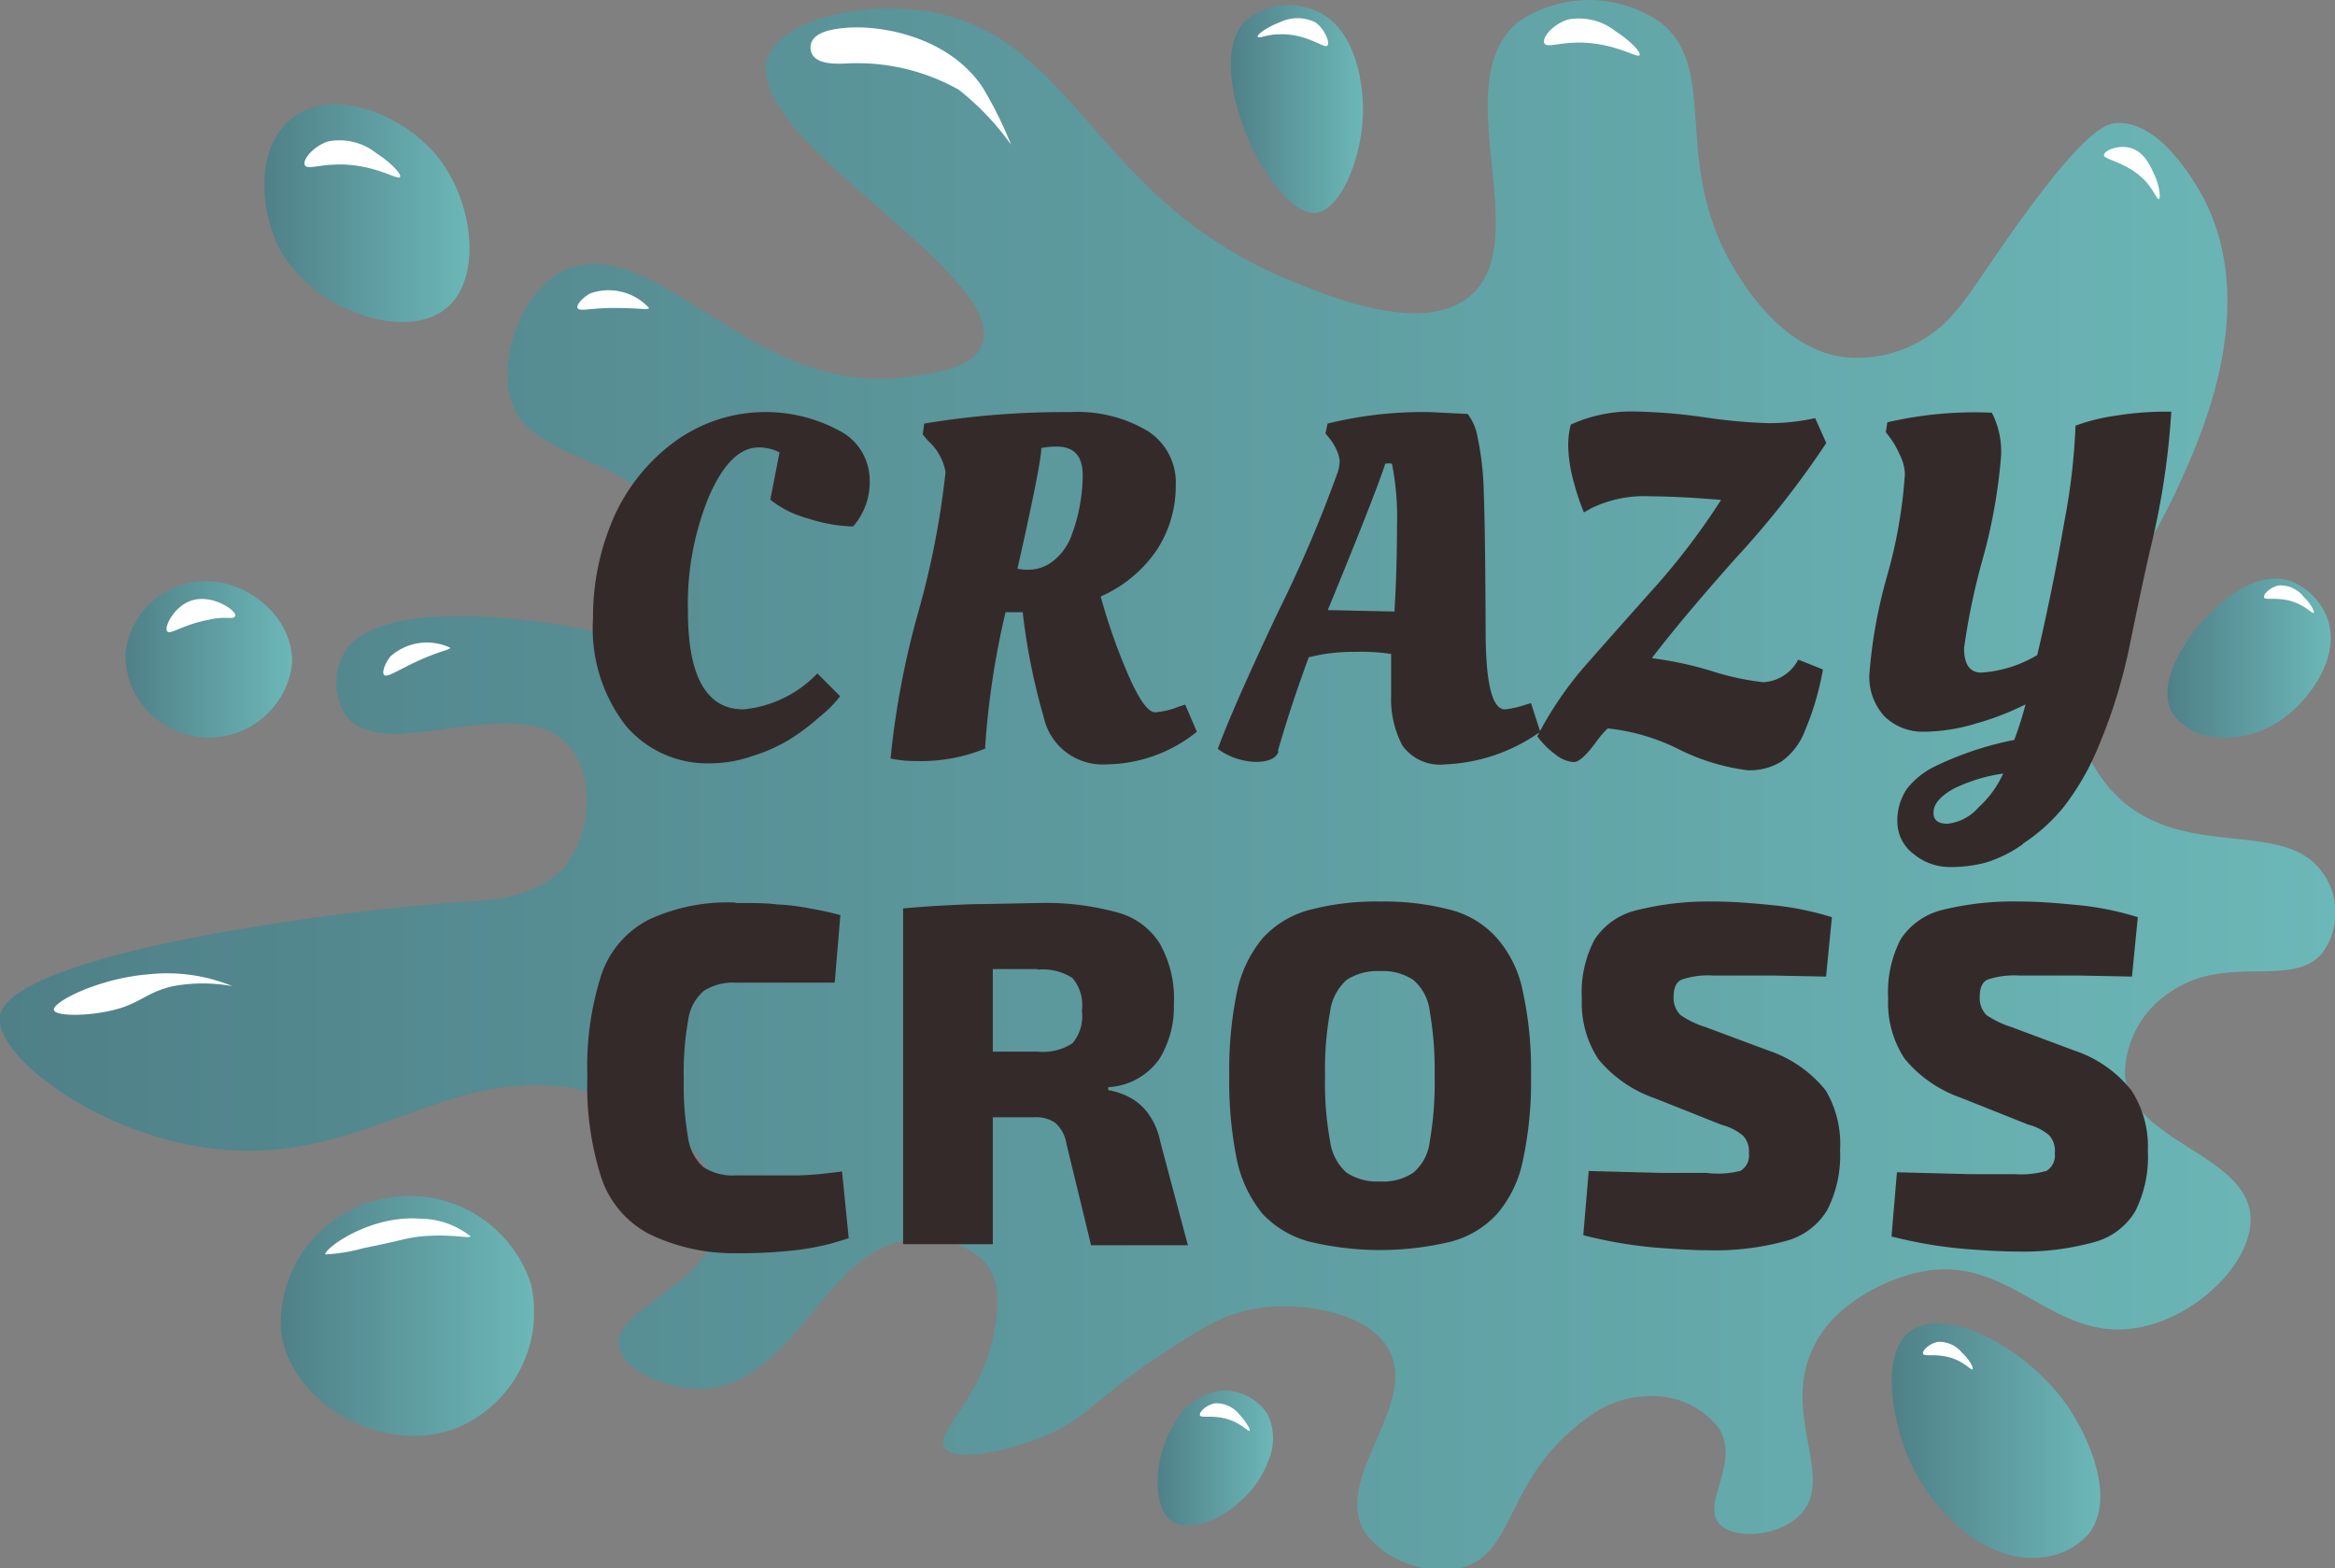 <svg xmlns="http://www.w3.org/2000/svg" xmlns:xlink="http://www.w3.org/1999/xlink" viewBox="0 0 111.67 75"><rect x="0" y="0" width="111.67" height="75" fill="#808080" stroke="none"/><defs><linearGradient id="Безымянный_градиент_5" x1="12.64" y1="10.19" x2="22.45" y2="10.19" gradientUnits="userSpaceOnUse"><stop offset="0" stop-color="#4f8088"/><stop offset="1" stop-color="#6cb7b7"/></linearGradient><linearGradient id="Безымянный_градиент_5-2" x1="58.86" y1="5.22" x2="65.18" y2="5.22" xlink:href="#Безымянный_градиент_5"/><linearGradient id="Безымянный_градиент_5-3" x1="5.99" y1="31.53" x2="13.97" y2="31.53" xlink:href="#Безымянный_градиент_5"/><linearGradient id="Безымянный_градиент_5-4" x1="13.36" y1="62.94" x2="25.53" y2="62.94" xlink:href="#Безымянный_градиент_5"/><linearGradient id="Безымянный_градиент_5-5" x1="55.34" y1="69.74" x2="60.89" y2="69.74" xlink:href="#Безымянный_градиент_5"/><linearGradient id="Безымянный_градиент_5-6" x1="90.47" y1="68.91" x2="100.44" y2="68.91" xlink:href="#Безымянный_градиент_5"/><linearGradient id="Безымянный_градиент_5-7" x1="103.65" y1="31.52" x2="111.46" y2="31.52" xlink:href="#Безымянный_градиент_5"/><linearGradient id="Безымянный_градиент_5-8" x1="0" y1="37.5" x2="111.67" y2="37.5" xlink:href="#Безымянный_градиент_5"/><style>.cls-9{fill:#fff}</style></defs><g id="Слой_2" data-name="Слой 2"><g id="Слой_2-2" data-name="Слой 2"><path d="M20.79 7.33c1.89 2.19 2.29 6 .57 7.4-1.94 1.64-6.38.14-8-2.84C12.4 10 12.21 7 14 5.63c1.9-1.5 5.17-.17 6.79 1.7z" fill="url(#Безымянный_градиент_5)"/><path d="M59.49 1.07a3.21 3.21 0 013.42-.56c2.15.89 2.26 4.05 2.27 4.55.07 2.21-1 5-2.27 5.12-2.11.14-5.44-6.84-3.42-9.11z" fill="url(#Безымянный_градиент_5-2)"/><path d="M6 31.24a3.89 3.89 0 013.41-3.42c2.28-.27 4.71 1.69 4.55 4a4 4 0 01-4.55 3.41A3.94 3.94 0 016 31.24z" fill="url(#Безымянный_градиент_5-3)"/><path d="M18 57.41a6.11 6.11 0 017.39 4 6 6 0 01-3.41 6.83c-3.45 1.48-8.07-1-8.54-4.56A6.08 6.08 0 0118 57.41z" fill="url(#Безымянный_градиент_5-4)"/><path d="M56.08 72.78c-1-.65-.92-3 0-4.55a3.1 3.1 0 012.27-1.71 2.46 2.46 0 012.28 1.14 2.69 2.69 0 010 2.27c-.75 2.07-3.37 3.59-4.55 2.85z" fill="url(#Безымянный_градиент_5-5)"/><path d="M91.36 63.67c1.68-1.25 5.52.8 7.4 3.42 1.1 1.53 2.46 4.54 1.14 6.26a3.38 3.38 0 01-2.28 1.14c-2.66.31-5.19-2.21-6.26-4.56-.86-1.87-1.47-5.16 0-6.26z" fill="url(#Безымянный_градиент_5-6)"/><path d="M103.88 34.08c-.82-1.49.82-3.58 1.14-4s2.46-3 4.55-2.28a3.07 3.07 0 011.71 1.71c.69 1.8-.7 3.69-1.71 4.55a4.68 4.68 0 01-4 1.14 2.67 2.67 0 01-1.69-1.12z" fill="url(#Безымянный_градиент_5-7)"/><path d="M70.3 14.16C73.47 11.49 69.11 4 72.58 1.07a6 6 0 016.83 0c3 2.36.23 7.08 4 12.52 2 3 4.12 3.38 4.56 3.46a6 6 0 003.41-.5c2.22-1.05 2.72-2.55 5.39-6.21 3.09-4.24 4-4.46 4.55-4.46 2.12 0 3.71 3 4 3.47 2.76 5.17.08 11.25-1.14 13.9-2.6 5.69-5.63 7.41-4.83 11.17a6.69 6.69 0 002.27 4c3.2 2.6 7.58.83 9.39 3.23a3.25 3.25 0 010 4c-1.47 1.59-4.49 0-7.11 1.73a4.77 4.77 0 00-2.28 4c.26 3.22 5.69 3.78 6 6.71.22 2.26-2.71 5.1-5.69 5.46-3.89.47-5.85-3.53-10-2.73a8.54 8.54 0 00-4 2 5.48 5.48 0 00-1.14 1.49c-1.66 3.18.9 6.19-.57 8-1 1.21-3.27 1.36-4 .57-.86-1 1-2.87 0-4.55a4 4 0 00-3.41-1.55 4.91 4.91 0 00-2.85 1c-4 2.85-3.43 6.46-6 7.19a4.7 4.7 0 01-4.55-1.49c-2-2.65 2.79-6.47.85-9.18-1.18-1.65-4.19-2-6-1.74s-2.83 1-5.12 2.49c-2.94 2-3.2 2.85-5.4 3.72-1.54.61-4 1.19-4.56.49s1.76-2.26 2.36-5.56c.18-1 .43-2.47-.57-3.47a4.3 4.3 0 00-2.85-1c-4.61 0-5.91 7-10.52 7.19-1.8.07-3.76-.92-4-2-.38-1.84 4.62-3 4.84-6.21a4.56 4.56 0 00-1.14-3 9 9 0 00-5.12-3C21.65 50.65 17.8 55.54 10.83 55 4.94 54.57-.37 50.45 0 48.56c.61-2.93 16.05-5.05 22.47-5.44 1-.06 3.42-.18 4.69-1.88 1.12-1.5 1.29-4.22 0-5.62-2.49-2.69-8.87 1.08-10.66-1.45a2.9 2.9 0 010-3c1.7-2.69 9.35-1.44 10.53-1.24 1.85.32 2.95.72 3.88 0 1.16-.85 1.53-3 .93-4.68-1.28-3.59-6.32-3-7.37-6-.72-2.12.56-5.68 2.85-6.45 4.27-1.45 8.91 6.35 16.22 5.21 1.18-.19 2.95-.38 3.41-1.49C48.36 13.13 35.4 6.6 36.71 2.75 37.35 1 41.06.08 44.12.51c7.27 1 8 8.87 17.36 12.81 2.06.86 6.57 2.75 8.82.84z" fill="url(#Безымянный_градиент_5-8)"/><path class="cls-9" d="M38.8 2.05a.69.69 0 00.05.56c.3.52 1.31.44 1.75.42a9.92 9.92 0 015.25 1.26 12.79 12.79 0 012.51 2.64A19.46 19.46 0 0047 4.19c-1.62-2.44-4.86-3-6.53-2.86-.47.04-1.47.14-1.67.72zM27.62 14.73c.08.19.61 0 1.71 0 1.27 0 1.68.11 1.71 0a2.63 2.63 0 00-2.8-.7c-.35.18-.69.54-.62.7zm-9.25 17.55c.15.14.59-.19 1.58-.65 1.15-.53 1.59-.54 1.58-.65a2.62 2.62 0 00-2.85.41c-.26.31-.43.77-.31.89zM2.58 48.31c.07.3 1.58.31 2.85 0s1.57-.85 2.84-1.14a7.78 7.78 0 012.85 0 8.23 8.23 0 00-4-.57c-2.4.19-4.63 1.33-4.54 1.71zM15.67 6.77a2.81 2.81 0 012.33.56c.62.39 1.23 1 1.13 1.14s-.91-.42-2.27-.57-2.15.27-2.28 0S15 7 15.67 6.77zM9.09 28.75c1-.39 2.22.45 2.16.69s-.41 0-1.25.2c-1.28.24-1.83.73-2 .56s.29-1.15 1.09-1.45zM15.56 60a8.28 8.28 0 001.82-.3c1.9-.38 2.06-.5 2.84-.57 1.41-.12 2.25.13 2.28 0a3.91 3.91 0 00-2.39-.84c-2.47-.19-4.64 1.47-4.55 1.71zM75 .93a2.82 2.82 0 012.27.57c.62.39 1.24 1 1.14 1.14s-.91-.42-2.28-.57-2.14.27-2.27 0 .4-.91 1.14-1.14zm-13.8.14a1.93 1.93 0 011.71 0c.45.32.72 1 .56 1.12s-1-.59-2.27-.55c-.6 0-1 .22-1.05.12s.47-.48 1.05-.69zM103 8.29c-.18-.39-.49-1.08-1.18-1.23-.54-.12-1.18.13-1.2.36s1.11.3 2 1.26c.4.45.54.88.63.84s.03-.67-.25-1.23zm7.18 20.27A1.4 1.4 0 00109 28c-.41.07-.78.42-.72.58s.84-.1 1.7.33c.39.19.61.45.67.4s-.14-.44-.47-.75z"/><path d="M34 36.51a5.12 5.12 0 01-4.08-1.81 7.59 7.59 0 01-1.56-5.1 11.92 11.92 0 011-4.87 9.07 9.07 0 012.94-3.63 7.39 7.39 0 017.82-.51 2.65 2.65 0 011.47 2.33 3.21 3.21 0 01-.79 2.26 7.39 7.39 0 01-2.15-.38 4.91 4.91 0 01-1.81-.9l.44-2.26a2.15 2.15 0 00-1-.24c-.9 0-1.7.79-2.38 2.36a13.52 13.52 0 00-1 5.47q0 4.69 2.65 4.7a5.63 5.63 0 003.54-1.72l1.09 1.09a5.76 5.76 0 01-1 1 10 10 0 01-1.47 1.1 8 8 0 01-1.72.76 6.17 6.17 0 01-1.99.35zm13.15-.72a8.15 8.15 0 01-3.35.61 5.57 5.57 0 01-1.21-.12 40.79 40.79 0 011.3-6.91 40.37 40.37 0 001.33-6.8 2.62 2.62 0 00-.84-1.49l-.25-.3.07-.52a40.86 40.86 0 017-.55 6.57 6.57 0 013.68.9 2.92 2.92 0 011.35 2.61 5.59 5.59 0 01-.93 3.12 6.3 6.3 0 01-2.66 2.19 27.89 27.89 0 001.46 4.07q.69 1.47 1.14 1.47a3.85 3.85 0 001.16-.28l.28-.09.56 1.3a7 7 0 01-4.33 1.56 2.88 2.88 0 01-3-2.28 30.24 30.24 0 01-1-5h-.82a39.49 39.49 0 00-.98 6.51zm2-8.54a1.91 1.91 0 001.28-.47 2.76 2.76 0 00.83-1.21 8.39 8.39 0 00.52-2.84c0-.91-.41-1.37-1.24-1.37a3.71 3.71 0 00-.74.07q0 .72-1.14 5.77a1.93 1.93 0 00.46.05zm12 8.68c-.11.34-.48.51-1.1.51a3.21 3.21 0 01-1.81-.62c.48-1.31 1.43-3.47 2.86-6.5a63.49 63.49 0 002.9-6.8 2.34 2.34 0 00.07-.46 1.56 1.56 0 00-.16-.56 2.36 2.36 0 00-.35-.56l-.17-.21.1-.47a19.1 19.1 0 014.91-.55l1.79.09a2.49 2.49 0 01.47 1.09 14.09 14.09 0 01.3 2.66q.07 1.77.09 6.63 0 3.75.93 3.75a4.81 4.81 0 001-.23l.24-.07.44 1.37a8.39 8.39 0 01-4.54 1.56 2.21 2.21 0 01-2.05-.9 4.74 4.74 0 01-.54-2.38v-2a9.25 9.25 0 00-1.73-.1 8.43 8.43 0 00-2.21.26c-.54 1.46-1.05 2.99-1.48 4.49zm5.54-6.68c.08-1.35.12-2.71.12-4.07a13.14 13.14 0 00-.24-3 .82.82 0 00-.32 0q-.51 1.56-2.75 7zM86.3 35a3.17 3.17 0 01-1.1 1.42 2.88 2.88 0 01-1.63.42 10.21 10.21 0 01-3.28-1 9.84 9.84 0 00-3.4-1 4.68 4.68 0 00-.53.61c-.49.68-.85 1-1.1 1a1.56 1.56 0 01-.88-.37 4.12 4.12 0 01-.86-.86 16.85 16.85 0 012.39-3.49Q77.43 30 79.22 28a33.29 33.29 0 003.09-4.09c-1.38-.11-2.49-.17-3.35-.17a5.8 5.8 0 00-2.88.58l-.33.19a10.86 10.86 0 01-.47-1.4A7 7 0 0175 21.4a4.05 4.05 0 01.12-1.09 7 7 0 012.88-.63 26.43 26.43 0 013.52.28 25.2 25.2 0 003.09.28 10.28 10.28 0 002.2-.24l.53 1.19A43.89 43.89 0 0183 26.71c-1.87 2.1-3.18 3.69-4 4.77a17.16 17.16 0 012.84.61 12.69 12.69 0 002.49.54A2 2 0 0086 31.55l1.18.47A13.52 13.52 0 0186.3 35zm10.45 5.37a6.17 6.17 0 01-1.79.89 6.54 6.54 0 01-1.72.21 2.71 2.71 0 01-1.73-.63 1.93 1.93 0 01-.77-1.54 2.7 2.7 0 01.45-1.56 3.78 3.78 0 011.32-1.07 15.63 15.63 0 013.82-1.28 16.27 16.27 0 00.54-1.7 13 13 0 01-2.35.91A8.87 8.87 0 0192 35a2.63 2.63 0 01-1.86-.72 2.77 2.77 0 01-.74-2 23.64 23.64 0 01.84-4.7 23.45 23.45 0 00.86-4.89 2.14 2.14 0 00-.24-.93 4.16 4.16 0 00-.46-.81l-.21-.28.07-.47a18.35 18.35 0 015-.46 4.08 4.08 0 01.44 2.07 25.94 25.94 0 01-.88 4.93 32.26 32.26 0 00-.89 4.26c0 .78.28 1.17.82 1.17a5.91 5.91 0 002.68-.84c.51-2.17.94-4.31 1.3-6.4a30.22 30.22 0 00.53-4.57 9.51 9.51 0 012-.49 15.21 15.21 0 012.07-.18h.51a36.72 36.72 0 01-.94 6.31c-.24 1-.58 2.58-1 4.63a25.71 25.71 0 01-1.51 5 12.43 12.43 0 01-1.72 3 8.53 8.53 0 01-1.92 1.72zm-4.28-1.49c0 .35.22.52.67.52a2.31 2.31 0 001.49-.79A4.89 4.89 0 0095.8 37a7.88 7.88 0 00-2.36.72c-.65.36-.97.74-.97 1.14zm-57.3 4.31c.81 0 1.49 0 2 .07a10.09 10.09 0 011.56.19c.46.08.95.18 1.46.32L39.92 47h-4.75a2.57 2.57 0 00-1.52.4 2.25 2.25 0 00-.74 1.4 14.39 14.39 0 00-.21 2.81 14.58 14.58 0 00.21 2.82 2.28 2.28 0 00.74 1.4 2.57 2.57 0 001.52.39h2.82c.76 0 1.52-.09 2.28-.19l.32 3.19a12 12 0 01-2.4.56 23 23 0 01-3 .16A9.21 9.21 0 0131 59a4.76 4.76 0 01-2.23-2.63 14.38 14.38 0 01-.68-4.89 14.38 14.38 0 01.68-4.89A4.63 4.63 0 0131 44a8.93 8.93 0 014.17-.83zm14.54 0a12.84 12.84 0 013.68.44 3.44 3.44 0 012.07 1.49 5.35 5.35 0 01.68 2.91 4.75 4.75 0 01-.7 2.63A3.2 3.2 0 0153 52v.14a3.45 3.45 0 01.93.3 2.59 2.59 0 01.93.75 3.4 3.4 0 01.63 1.42l1.32 4.95h-4.63L51 54.7a1.67 1.67 0 00-.54-1 1.6 1.6 0 00-1-.26h-1.98v6.07h-4.29V43.45c.69-.06 1.33-.11 1.93-.14s1.27-.07 2-.07zm-.09 3.16h-2.14v3.95h2.14a2.59 2.59 0 001.67-.4 2 2 0 00.45-1.56 2 2 0 00-.45-1.56 2.59 2.59 0 00-1.67-.4zM66 43.12a12.52 12.52 0 013.38.4 4.46 4.46 0 012.21 1.35 5.49 5.49 0 011.24 2.56 17.55 17.55 0 01.39 4 18 18 0 01-.39 4.08 5.64 5.64 0 01-1.24 2.56 4.56 4.56 0 01-2.21 1.32 14.44 14.44 0 01-6.75 0 4.75 4.75 0 01-2.24-1.32 6.06 6.06 0 01-1.23-2.56 18.68 18.68 0 01-.37-4.08 18.26 18.26 0 01.37-4 5.89 5.89 0 011.23-2.56 4.64 4.64 0 012.24-1.35 12.44 12.44 0 013.37-.4zm0 3.33a2.69 2.69 0 00-1.6.42 2.47 2.47 0 00-.79 1.52 15.27 15.27 0 00-.24 3.09 15.32 15.32 0 00.24 3.1 2.44 2.44 0 00.79 1.51 2.69 2.69 0 001.6.42 2.6 2.6 0 001.59-.42 2.3 2.3 0 00.79-1.51 16.24 16.24 0 00.23-3.1 16.19 16.19 0 00-.23-3.09 2.33 2.33 0 00-.79-1.52 2.6 2.6 0 00-1.59-.42zm16-3.33c.82 0 1.73.07 2.72.17a14 14 0 012.89.58l-.28 2.84-2.52-.05h-2.88a3.93 3.93 0 00-1.49.19c-.27.11-.4.38-.4.83a1.13 1.13 0 00.33.87 4.38 4.38 0 001.21.58l3 1.12a5.93 5.93 0 012.73 1.9A5 5 0 0188 55a5.77 5.77 0 01-.61 2.87 3.28 3.28 0 01-2 1.49 12.79 12.79 0 01-3.73.44q-.81 0-2.4-.12a21.46 21.46 0 01-3.54-.6l.26-3.07 3.49.09h2.14a4.37 4.37 0 001.63-.1.85.85 0 00.4-.84 1.08 1.08 0 00-.28-.84 2.52 2.52 0 00-1-.51l-3.22-1.28a6.09 6.09 0 01-2.7-1.87 4.9 4.9 0 01-.79-2.88 5.42 5.42 0 01.61-2.84 3.3 3.3 0 012-1.4 14.05 14.05 0 013.66-.42zm14.63 0c.82 0 1.73.07 2.73.17a13.88 13.88 0 012.88.58l-.28 2.84-2.51-.05h-2.89a4 4 0 00-1.49.19c-.26.11-.39.38-.39.83a1.16 1.16 0 00.32.87 4.7 4.7 0 001.21.58l3 1.12a5.84 5.84 0 012.72 1.9 4.93 4.93 0 01.79 2.91 5.78 5.78 0 01-.6 2.87 3.27 3.27 0 01-2 1.49 12.76 12.76 0 01-3.72.44q-.83 0-2.4-.12a21.46 21.46 0 01-3.54-.6l.26-3.07 3.49.09h2.14a4.37 4.37 0 001.53-.16.87.87 0 00.39-.84 1.11 1.11 0 00-.27-.86 2.5 2.5 0 00-1-.51l-3.21-1.28a6.09 6.09 0 01-2.7-1.87 4.83 4.83 0 01-.79-2.88 5.53 5.53 0 01.6-2.84 3.33 3.33 0 012-1.4 14.05 14.05 0 013.65-.4z" fill="#352a2a"/><path class="cls-9" d="M93.84 64.71a1.41 1.41 0 00-1.15-.53c-.41.07-.78.42-.72.58s.84-.1 1.7.33c.39.2.61.45.67.4s-.17-.49-.5-.78zm-34.58 2.93a1.4 1.4 0 00-1.15-.52c-.41.07-.78.42-.72.58s.84-.1 1.7.33c.39.19.61.45.67.4s-.17-.43-.5-.79z"/></g></g></svg>
